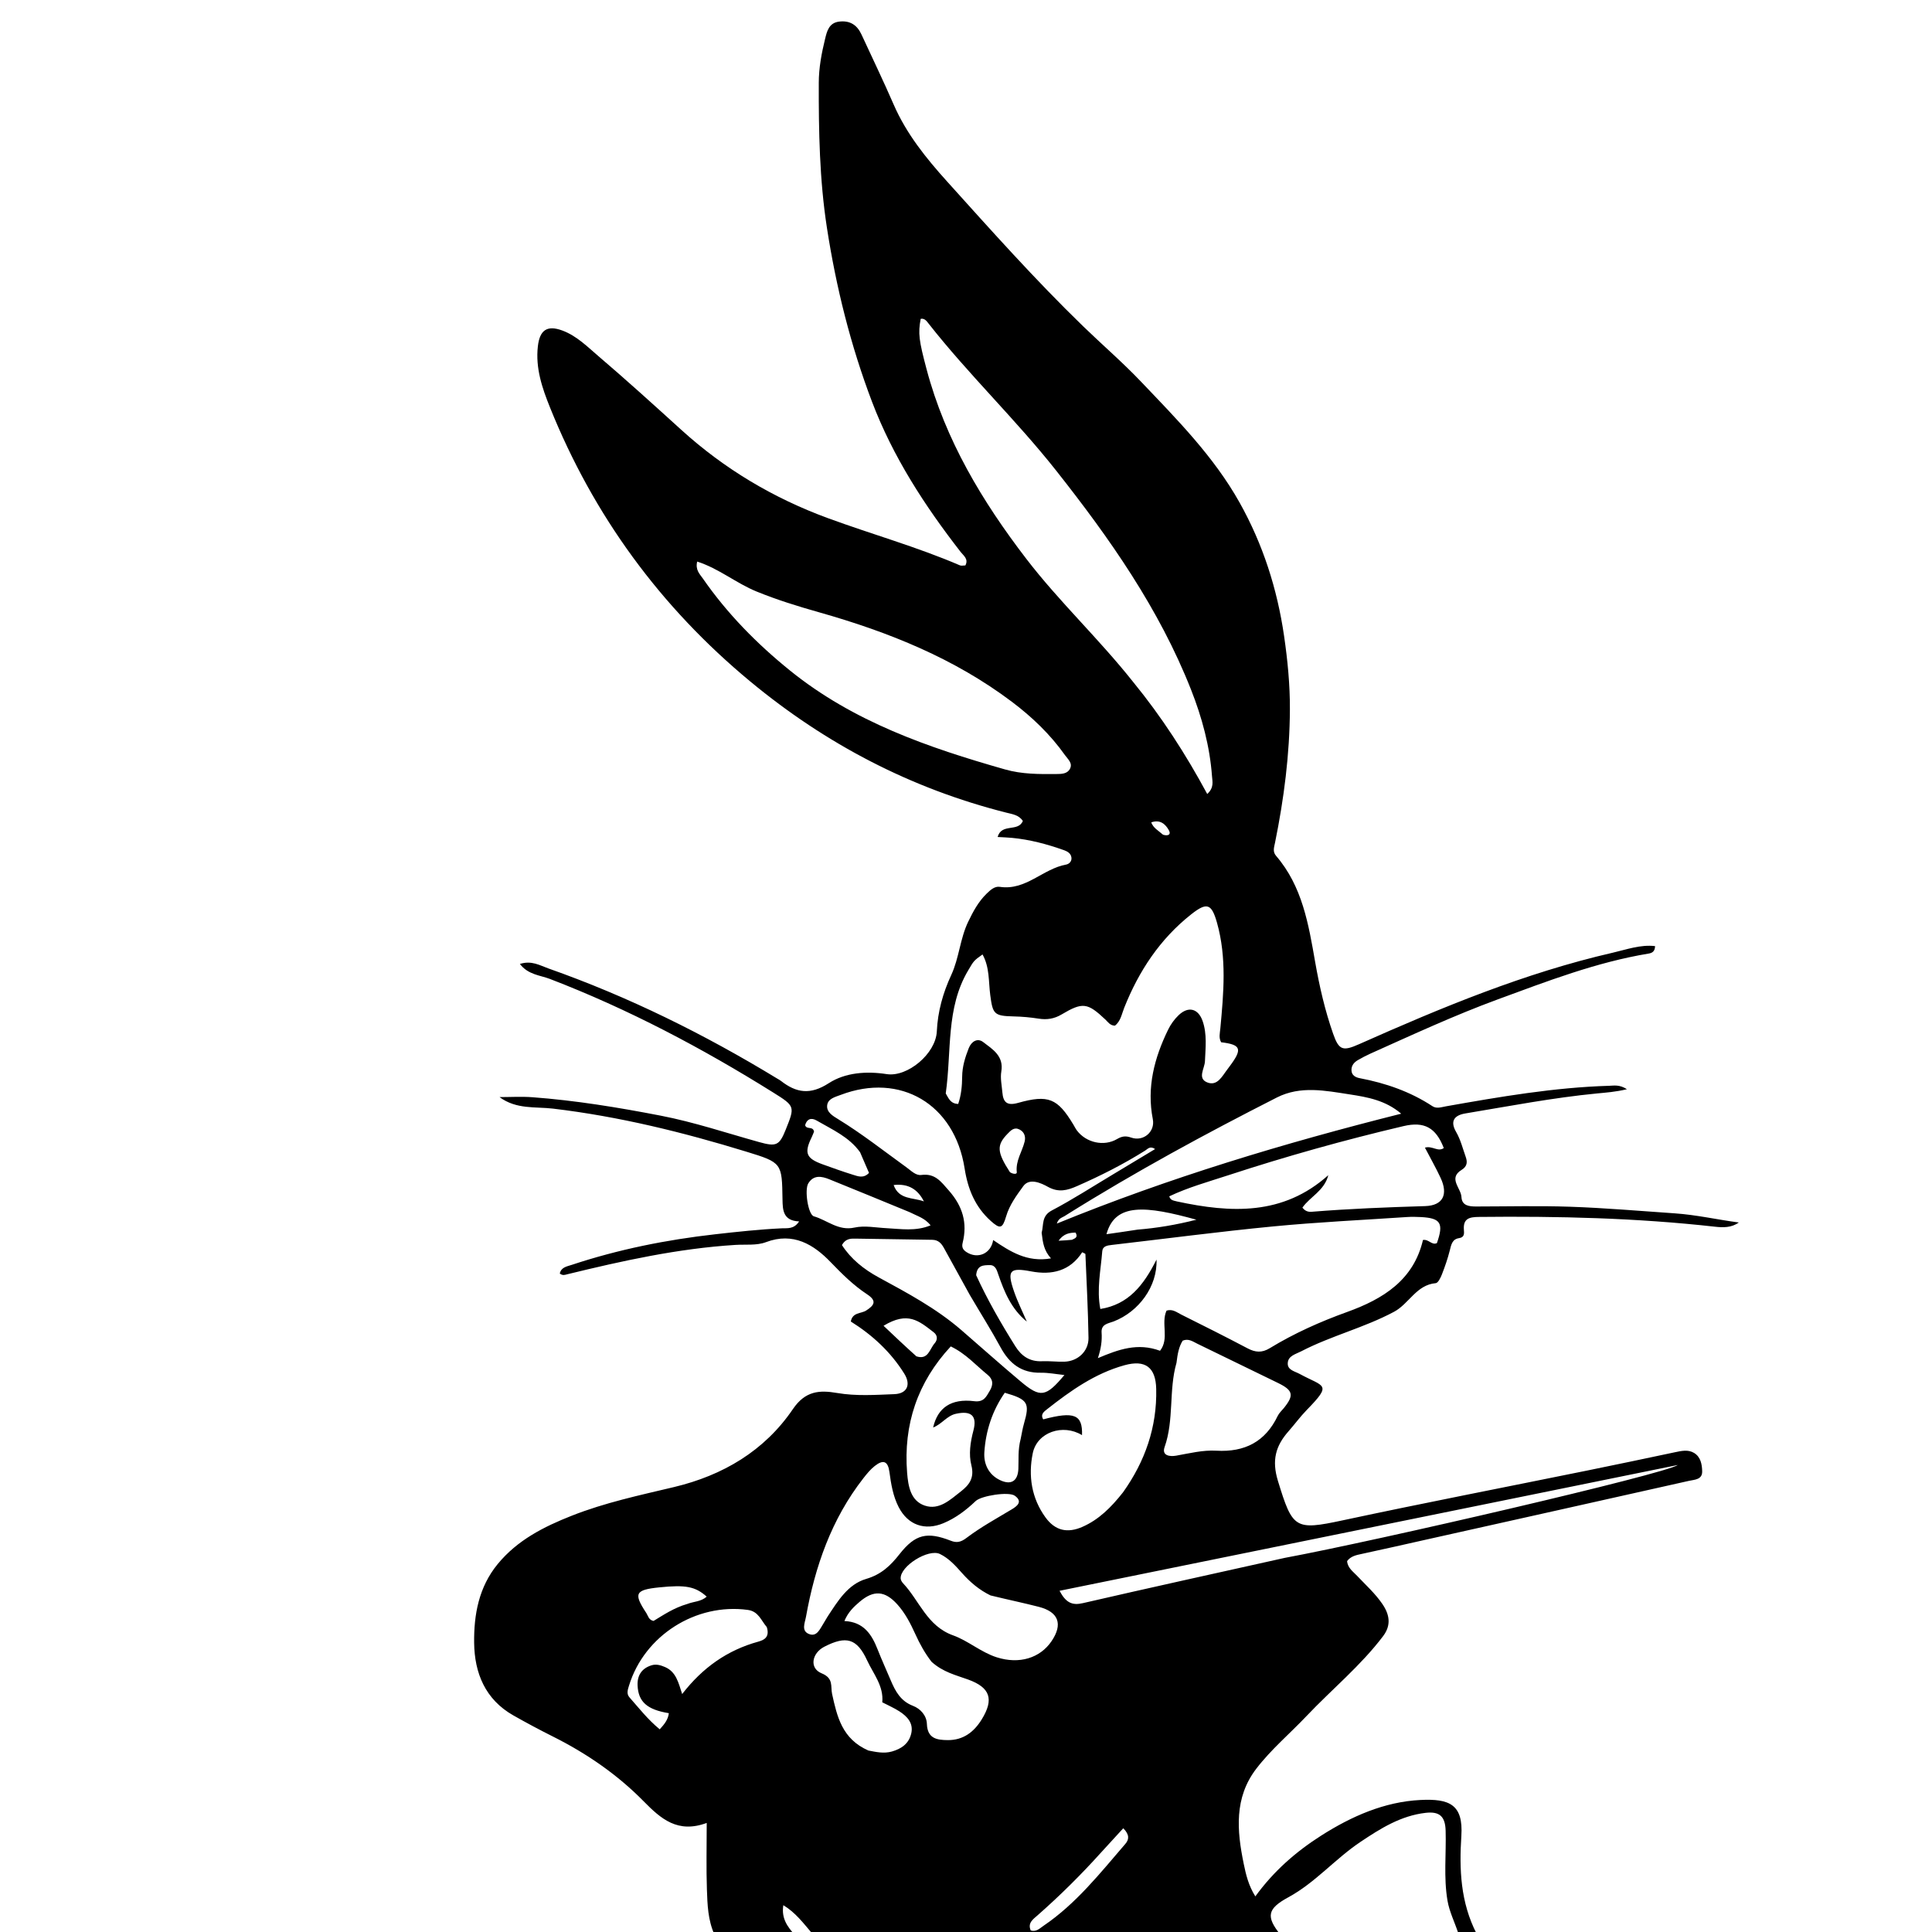 <svg version="1.1" id="Layer_1" xmlns="http://www.w3.org/2000/svg" xmlns:xlink="http://www.w3.org/1999/xlink" x="0px" y="0px"
	 width="100%" viewBox="0 0 688 688" enable-background="new 0 0 688 688" xml:space="preserve">
<path fill="#000000" opacity="1" stroke="none" 
	d="
M254.469,689 
	C252.077,683.785 251.927,678.284 251.736,672.857 
	C251.469,665.263 251.668,657.652 251.668,649.165 
	C241.342,652.981 235.369,647.715 229.215,641.458 
	C219.85,631.936 208.89,624.393 196.902,618.394 
	C192.146,616.014 187.45,613.502 182.823,610.88 
	C172.792,605.196 168.968,595.787 168.845,585.003 
	C168.731,574.972 170.494,565.172 177.241,556.964 
	C184.252,548.436 193.636,543.693 203.61,539.756 
	C215.385,535.107 227.715,532.483 239.973,529.566 
	C257.434,525.411 272.24,516.668 282.358,501.788 
	C286.797,495.26 291.848,494.982 298.077,496.049 
	C304.88,497.216 311.701,496.731 318.494,496.467 
	C323.052,496.289 324.458,493.089 322.03,489.185 
	C317.211,481.439 310.648,475.397 302.98,470.602 
	C303.582,467.278 306.631,467.851 308.441,466.693 
	C311.393,464.805 312.327,463.246 308.786,460.915 
	C303.935,457.721 299.88,453.697 295.808,449.467 
	C289.82,443.247 282.498,438.646 272.739,442.35 
	C269.472,443.59 265.533,443.095 261.897,443.321 
	C241.544,444.589 221.735,448.961 202.003,453.78 
	C201.208,453.974 200.419,454.341 199.347,453.522 
	C199.825,451.26 201.861,451.004 203.633,450.417 
	C220.237,444.911 237.271,441.499 254.645,439.538 
	C262.558,438.645 270.455,437.787 278.413,437.413 
	C280.308,437.324 282.74,437.81 284.569,434.957 
	C278.859,434.706 278.714,430.968 278.656,427.092 
	C278.46,414.148 278.482,414.018 265.776,410.118 
	C243.236,403.201 220.434,397.58 196.922,394.788 
	C190.645,394.043 183.912,395.14 177.879,390.685 
	C181.773,390.685 185.686,390.442 189.559,390.728 
	C204.951,391.867 220.156,394.367 235.299,397.299 
	C247.206,399.604 258.689,403.464 270.341,406.706 
	C276.432,408.4 277.525,407.948 279.797,402.284 
	C283.105,394.038 283.167,393.939 275.341,389.048 
	C250.02,373.225 223.73,359.326 195.795,348.595 
	C192.406,347.293 188.068,347.127 185.136,343.277 
	C189.283,341.921 192.278,343.805 195.216,344.841 
	C223.852,354.936 250.914,368.337 276.822,384.118 
	C277.249,384.378 277.702,384.606 278.093,384.912 
	C283.575,389.197 288.551,389.987 295.114,385.744 
	C301.014,381.929 308.541,381.386 315.778,382.503 
	C323.155,383.642 333.237,375.249 333.607,367.293 
	C333.937,360.186 335.792,353.582 338.763,347.169 
	C341.558,341.134 341.867,334.29 344.781,328.238 
	C346.533,324.602 348.396,321.124 351.297,318.284 
	C352.626,316.982 354.176,315.529 356.032,315.811 
	C365.302,317.218 371.393,309.361 379.653,307.88 
	C380.705,307.692 381.776,306.725 381.534,305.287 
	C381.277,303.754 379.961,303.132 378.736,302.698 
	C372.774,300.587 366.682,298.967 360.361,298.369 
	C358.754,298.217 357.137,298.17 355.259,298.06 
	C356.683,293.035 362.552,296.409 364.246,292.359 
	C362.847,290.206 360.488,289.928 358.316,289.379 
	C324.368,280.795 294.112,264.984 267.202,242.697 
	C235.185,216.18 211.361,183.611 195.84,145.055 
	C193.071,138.177 190.651,131.102 191.538,123.332 
	C192.191,117.612 194.757,115.673 200.238,117.696 
	C205.366,119.588 209.18,123.478 213.186,126.898 
	C223.169,135.42 232.896,144.246 242.616,153.071 
	C257.968,167.01 275.41,177.388 294.863,184.531 
	C310.468,190.262 326.521,194.736 341.822,201.32 
	C342.361,201.552 343.087,201.349 343.78,201.349 
	C344.971,199.075 343.151,197.909 342.119,196.583 
	C329.281,180.087 317.956,162.626 310.516,143.03 
	C302.916,123.01 297.748,102.329 294.469,81.083 
	C291.82,63.916 291.534,46.762 291.573,29.511 
	C291.585,24.131 292.574,18.932 293.833,13.795 
	C294.466,11.212 295.159,8.145 298.805,7.697 
	C302.659,7.223 305.205,8.868 306.782,12.288 
	C310.61,20.594 314.599,28.831 318.239,37.218 
	C322.754,47.619 329.775,56.312 337.208,64.563 
	C353.009,82.104 368.735,99.736 385.706,116.182 
	C392.515,122.78 399.725,128.987 406.257,135.843 
	C419.076,149.301 432.217,162.524 441.429,178.97 
	C449.737,193.801 454.823,209.695 457.262,226.42 
	C458.527,235.102 459.388,243.868 459.342,252.678 
	C459.26,268.658 457.233,284.425 454.054,300.055 
	C453.712,301.736 453.131,303.273 454.409,304.757 
	C463.772,315.624 465.981,329.115 468.338,342.571 
	C469.856,351.239 471.824,359.811 474.738,368.13 
	C476.801,374.018 478.193,374.417 483.981,371.843 
	C513.32,358.792 542.936,346.468 574.37,339.252 
	C579.246,338.132 584.124,336.32 589.381,336.915 
	C589.356,338.824 588.294,339.372 587.157,339.56 
	C568.531,342.64 551.035,349.392 533.434,355.862 
	C517.968,361.547 503.042,368.466 488.029,375.196 
	C486.512,375.876 485.033,376.659 483.593,377.491 
	C482.241,378.272 481.241,379.373 481.268,381.074 
	C481.298,383.002 482.813,383.681 484.239,383.953 
	C493.474,385.715 502.196,388.723 510.105,393.924 
	C511.599,394.906 513.261,394.264 514.933,393.968 
	C534.176,390.564 553.437,387.243 573.034,386.659 
	C574.791,386.606 576.665,386.156 579.365,387.874 
	C575.338,388.852 571.88,389.078 568.805,389.375 
	C553.005,390.902 537.457,393.908 521.836,396.502 
	C517.669,397.193 516.394,399.398 518.528,403.082 
	C520.143,405.868 520.873,408.938 521.929,411.899 
	C522.55,413.641 522.625,415.292 520.511,416.589 
	C515.601,419.603 520.273,423.045 520.435,426.274 
	C520.588,429.332 523.115,429.645 525.613,429.642 
	C536.779,429.631 547.955,429.349 559.108,429.727 
	C571.53,430.148 583.928,431.233 596.33,432.076 
	C604.072,432.602 611.527,434.32 619.209,435.339 
	C616.59,437.221 613.605,437.164 610.786,436.848 
	C582.811,433.712 554.744,433.053 526.629,433.358 
	C523.344,433.393 520.991,433.86 521.301,437.925 
	C521.394,439.144 521.598,440.624 519.57,440.915 
	C517.136,441.265 516.783,443.28 516.274,445.309 
	C515.55,448.197 514.562,451.034 513.481,453.812 
	C513.017,455.005 512.112,456.871 511.277,456.944 
	C504.361,457.549 501.793,464.274 496.417,467.145 
	C485.798,472.816 474.05,475.676 463.404,481.196 
	C461.318,482.277 458.63,482.813 458.572,485.55 
	C458.522,487.9 461.116,488.338 462.815,489.265 
	C471.508,494.007 474.558,492.649 465.324,502.122 
	C463.011,504.496 461.047,507.207 458.848,509.697 
	C454.259,514.893 452.831,520.021 455.082,527.363 
	C460.296,544.365 461.108,545.05 478.096,541.415 
	C507.104,535.207 536.233,529.563 565.305,523.652 
	C575.699,521.539 586.078,519.357 596.454,517.157 
	C598.766,516.666 601.129,516.12 603.246,517.383 
	C605.629,518.805 606.099,521.458 606.158,523.927 
	C606.23,526.954 603.45,526.895 601.472,527.339 
	C570.239,534.356 538.993,541.318 507.75,548.293 
	C500.146,549.99 492.55,551.732 484.931,553.359 
	C482.952,553.781 481.047,554.15 479.713,555.908 
	C479.899,558.36 481.828,559.633 483.264,561.156 
	C486.342,564.419 489.691,567.424 492.25,571.159 
	C494.843,574.944 495.497,578.718 492.537,582.634 
	C484.56,593.186 474.305,601.554 465.269,611.09 
	C459.326,617.362 452.653,622.96 447.38,629.845 
	C439.441,640.212 440.472,651.928 442.895,663.695 
	C443.683,667.522 444.583,671.413 447.035,675.317 
	C453.568,666.315 461.501,659.39 470.5,653.662 
	C481.311,646.781 493.015,641.633 505.776,640.99 
	C516.107,640.469 521.131,642.526 520.398,653.8 
	C519.627,665.646 520.073,677.422 525.862,688.666 
	C523.958,689 521.917,689 519.375,688.624 
	C517.982,684.369 516.139,680.812 515.461,676.816 
	C514.054,668.523 515.04,660.219 514.801,651.926 
	C514.655,646.852 512.666,644.99 507.677,645.566 
	C498.842,646.586 491.624,651.12 484.416,655.953 
	C475.437,661.973 468.379,670.429 458.787,675.637 
	C451.267,679.719 450.756,682.508 456,689 
	C400.646,689 345.292,689 289.353,688.682 
	C286.002,684.75 283.291,681.078 278.951,678.451 
	C278.181,683.171 280.447,686.141 283,689 
	C273.646,689 264.292,689 254.469,689 
M413.098,481.021 
	C416.504,476.698 413.333,471.239 415.419,466.717 
	C417.583,466.049 419.096,467.355 420.668,468.139 
	C428.568,472.077 436.461,476.037 444.269,480.153 
	C447.029,481.608 449.35,481.822 452.164,480.107 
	C460.865,474.803 470.158,470.65 479.725,467.202 
	C492.621,462.554 503.391,455.827 506.732,441.565 
	C508.803,441.223 509.852,443.533 511.693,442.681 
	C514.174,435.606 513.058,433.775 506.013,433.407 
	C504.352,433.32 502.675,433.286 501.017,433.397 
	C485.108,434.463 469.169,435.214 453.305,436.746 
	C434.14,438.596 415.04,441.126 395.909,443.332 
	C394.328,443.514 392.663,443.746 392.52,445.593 
	C392,452.313 390.482,459.023 391.833,466.141 
	C401.863,464.54 407.244,457.721 411.845,448.545 
	C412.21,458.133 405.508,467.105 396.604,470.567 
	C394.688,471.312 392.077,471.473 392.288,474.529 
	C392.487,477.42 392.093,480.252 390.968,483.643 
	C398.372,480.52 405.126,478.079 413.098,481.021 
M403.596,242.941 
	C413.657,255.243 422.257,268.554 429.905,282.751 
	C432.397,280.467 431.744,278.318 431.608,276.454 
	C430.823,265.759 428.051,255.513 424.128,245.571 
	C412.759,216.749 395.193,191.746 376.149,167.636 
	C361.795,149.462 344.978,133.434 330.674,115.221 
	C329.997,114.359 329.284,113.288 327.868,113.535 
	C326.881,118.713 327.26,121.304 329.961,131.478 
	C336.661,156.717 349.78,178.553 365.506,199.043 
	C377.18,214.254 391.253,227.373 403.596,242.941 
M336.787,389.384 
	C337.771,391.053 338.462,393.056 341.227,393.122 
	C342.3,389.961 342.609,386.697 342.634,383.417 
	C342.661,379.837 343.695,376.515 344.979,373.257 
	C345.926,370.858 348.089,369.531 350.119,371.088 
	C353.461,373.65 357.516,376.023 356.574,381.574 
	C356.168,383.964 356.747,386.532 356.951,389.012 
	C357.243,392.565 358.639,393.843 362.538,392.747 
	C373.35,389.707 376.61,391.15 382.221,400.457 
	C382.65,401.17 383.016,401.931 383.514,402.592 
	C386.782,406.924 393.113,408.369 397.79,405.626 
	C399.536,404.602 400.856,404.415 402.847,405.108 
	C407.199,406.624 411.4,403.004 410.529,398.56 
	C408.306,387.215 411.059,376.758 415.971,366.685 
	C416.901,364.779 418.222,362.933 419.758,361.478 
	C423.189,358.228 426.696,359.142 428.25,363.566 
	C429.895,368.252 429.288,373.108 429.091,377.927 
	C428.984,380.522 426.308,384.004 429.888,385.448 
	C433.537,386.92 435.255,383.154 437.159,380.702 
	C437.466,380.308 437.753,379.899 438.051,379.498 
	C442.497,373.526 441.915,371.998 434.866,371.161 
	C433.944,369.59 434.412,367.944 434.566,366.294 
	C435.743,353.691 436.892,341.074 433.391,328.628 
	C431.467,321.789 429.811,321.171 424.215,325.586 
	C413.084,334.369 405.545,345.8 400.341,358.878 
	C399.443,361.133 399.071,363.703 397.028,365.249 
	C395.303,365.209 394.583,363.963 393.642,363.075 
	C387.244,357.041 385.547,356.799 378.022,361.267 
	C375.448,362.796 372.835,363.218 369.889,362.75 
	C366.943,362.282 363.942,362.02 360.959,361.952 
	C353.991,361.793 353.528,361.137 352.637,354.36 
	C352.009,349.578 352.445,344.464 349.888,339.884 
	C346.627,342.183 346.744,342.252 344.751,345.608 
	C336.806,358.984 338.921,374.261 336.787,389.384 
M291.633,218.03 
	C284.112,215.902 276.67,213.603 269.406,210.638 
	C262.154,207.678 255.992,202.447 248.27,199.979 
	C247.558,202.966 249.204,204.44 250.261,205.966 
	C258.951,218.506 269.525,229.25 281.387,238.83 
	C303.937,257.041 330.556,266.216 357.889,273.998 
	C363.965,275.728 370.025,275.689 376.167,275.637 
	C378.003,275.621 380.069,275.622 381.028,273.766 
	C382.065,271.756 380.273,270.359 379.262,268.932 
	C374.02,261.529 367.528,255.325 360.319,249.896 
	C339.932,234.547 316.752,225.139 291.633,218.03 
M399.925,531.419 
	C407.765,520.409 412.037,508.228 411.736,494.629 
	C411.564,486.87 407.836,484.124 400.444,486.167 
	C389.96,489.066 381.288,495.21 372.9,501.81 
	C371.834,502.649 370.395,503.634 371.501,505.446 
	C382.567,502.506 385.556,503.735 385.316,511.061 
	C378.542,506.921 369.314,509.964 367.768,517.532 
	C366.135,525.529 367.315,533.489 372.3,540.351 
	C375.744,545.091 380.1,546.09 385.489,543.711 
	C391.277,541.156 395.633,536.861 399.925,531.419 
M419.195,427.859 
	C438.274,431.952 456.85,432.955 473.017,418.49 
	C471.586,424.083 466.533,426.13 463.797,430.043 
	C464.79,431.327 465.903,431.619 467.088,431.523 
	C480.536,430.432 494.006,429.914 507.492,429.503 
	C513.869,429.308 515.772,425.362 513.013,419.46 
	C511.317,415.83 509.332,412.335 507.428,408.684 
	C510.094,407.91 512.025,410.33 514.142,408.827 
	C511.336,401.536 507.171,399.284 499.827,401.01 
	C478.747,405.965 457.911,411.802 437.332,418.537 
	C430.279,420.846 423.088,422.836 416.378,426.027 
	C416.87,427.475 417.761,427.489 419.195,427.859 
M370.94,438.987 
	C371.72,436.188 370.817,433.029 374.517,431.08 
	C382.012,427.133 389.154,422.516 396.433,418.161 
	C401.341,415.224 406.234,412.263 411.343,409.187 
	C409.539,407.945 408.709,409.16 407.828,409.714 
	C400.061,414.596 391.902,418.715 383.511,422.395 
	C380.1,423.891 376.987,424.772 373.148,422.628 
	C370.726,421.275 366.585,419.384 364.406,422.387 
	C362.036,425.654 359.481,429.082 358.291,433.146 
	C357.004,437.54 356.142,437.77 352.823,434.786 
	C347.248,429.772 344.663,423.487 343.507,416.087 
	C339.921,393.133 320.597,381.822 299.375,389.9 
	C297.382,390.659 294.795,391.225 294.552,393.68 
	C294.315,396.073 296.599,397.395 298.404,398.5 
	C306.929,403.722 314.773,409.896 322.854,415.74 
	C324.471,416.909 326.122,418.677 328.084,418.416 
	C332.975,417.765 335.053,420.731 337.895,423.964 
	C342.824,429.569 344.568,435.501 342.808,442.566 
	C342.403,444.193 342.94,445.077 344.175,445.882 
	C348.156,448.475 352.924,446.467 353.672,441.589 
	C359.72,445.679 365.775,449.612 374.264,448.119 
	C371.684,445.254 371.351,442.45 370.94,438.987 
M344.229,547.623 
	C349.294,543.797 354.854,540.765 360.276,537.504 
	C362.083,536.417 364.387,534.784 361.38,532.641 
	C359.202,531.088 349.441,532.628 347.439,534.536 
	C344.037,537.779 340.354,540.585 335.98,542.415 
	C329.322,545.2 323.304,543.082 320.007,536.659 
	C318.002,532.753 317.312,528.479 316.731,524.176 
	C316.214,520.344 314.575,519.632 311.505,522.05 
	C309.959,523.267 308.666,524.858 307.443,526.424 
	C296.094,540.971 290.242,557.804 287.023,575.727 
	C286.619,577.972 285.245,580.763 288.104,581.89 
	C290.89,582.987 291.976,580.107 293.213,578.187 
	C293.754,577.347 294.204,576.449 294.753,575.615 
	C298.35,570.158 301.939,564.175 308.417,562.274 
	C313.814,560.69 317.073,557.584 320.333,553.44 
	C325.949,546.303 330.166,545.381 338.599,548.671 
	C340.596,549.451 342.099,549.269 344.229,547.623 
M379.528,432.786 
	C378.557,433.55 377.01,433.583 376.343,435.725 
	C416.437,419.341 457.364,407.057 498.977,396.594 
	C493.429,391.843 487.004,390.699 480.678,389.727 
	C472.001,388.393 463.123,386.55 454.699,390.83 
	C429.301,403.737 404.262,417.296 379.528,432.786 
M418.958,485.31 
	C416.139,495.099 418.16,505.55 414.72,515.318 
	C413.651,518.354 416.516,518.786 418.835,518.375 
	C423.584,517.534 428.342,516.325 433.152,516.603 
	C443.241,517.187 450.597,513.422 455.019,504.189 
	C455.509,503.166 456.439,502.352 457.172,501.446 
	C460.895,496.844 460.513,495.126 455.102,492.482 
	C445.534,487.807 435.959,483.143 426.372,478.507 
	C424.774,477.734 423.219,476.539 421.155,477.428 
	C419.829,479.577 419.355,482.002 418.958,485.31 
M352.729,568.142 
	C348.775,566.228 345.503,563.466 342.598,560.195 
	C340.282,557.587 337.947,554.96 334.725,553.389 
	C330.632,551.393 320.464,557.737 320.737,562.152 
	C320.774,562.741 321.2,563.4 321.627,563.855 
	C327.464,570.069 330.1,579.037 339.416,582.37 
	C344.76,584.282 349.347,588.395 354.936,590.176 
	C362.956,592.731 370.359,590.479 374.456,584.447 
	C378.564,578.398 377.013,574.031 369.929,572.207 
	C364.476,570.803 358.954,569.666 352.729,568.142 
M338.575,479.469 
	C326.754,492.196 321.655,507.289 323.035,524.522 
	C323.409,529.185 324.252,534.44 329.303,536.151 
	C334.443,537.892 338.398,534.06 342.194,531.098 
	C345.18,528.768 347.053,526.284 345.912,521.79 
	C344.916,517.869 345.545,513.56 346.636,509.447 
	C348.043,504.146 345.845,502.253 340.38,503.464 
	C337.203,504.168 335.416,507.13 332.299,508.346 
	C333.899,501.268 338.751,497.964 346.894,498.972 
	C350.382,499.404 351.194,497.388 352.458,495.278 
	C353.737,493.144 353.745,491.23 351.661,489.546 
	C347.528,486.206 344.016,482.093 338.575,479.469 
M331.74,591.782 
	C329.376,588.751 327.541,585.414 325.957,581.922 
	C324.237,578.131 322.326,574.422 319.52,571.313 
	C315.101,566.417 311.109,566.17 306.11,570.425 
	C304.006,572.217 301.988,574.139 300.697,577.258 
	C307.606,577.582 310.436,582.047 312.538,587.399 
	C313.994,591.108 315.661,594.733 317.208,598.406 
	C318.846,602.292 320.74,605.782 325.11,607.457 
	C327.825,608.497 329.969,610.942 330.072,613.883 
	C330.255,619.136 333.634,619.63 337.498,619.665 
	C343.045,619.714 346.866,616.753 349.633,612.242 
	C354.017,605.098 352.611,600.949 344.792,598.11 
	C340.436,596.529 335.854,595.487 331.74,591.782 
M347.62,454.112 
	C351.64,462.903 356.457,471.254 361.58,479.437 
	C363.776,482.944 366.734,484.934 371.053,484.747 
	C373.705,484.632 376.376,484.986 379.032,484.91 
	C383.813,484.774 387.698,481.191 387.622,476.425 
	C387.463,466.473 386.937,456.528 386.522,446.581 
	C386.516,446.422 386.016,446.284 385.38,445.935 
	C381.067,452.606 374.627,454.159 367.178,452.747 
	C359.533,451.298 358.504,452.408 361.136,459.989 
	C362.397,463.623 364.136,467.091 365.659,470.634 
	C360.175,466.186 357.676,460.158 355.523,453.915 
	C354.995,452.383 354.535,450.453 352.418,450.511 
	C350.341,450.567 347.916,450.432 347.62,454.112 
M345.332,461.094 
	C342.276,455.552 339.215,450.013 336.169,444.465 
	C335.244,442.78 334.15,441.525 331.957,441.502 
	C322.967,441.409 313.978,441.179 304.988,441.089 
	C303.233,441.072 301.248,440.849 299.826,443.386 
	C303.014,448.347 307.636,452.02 312.898,454.88 
	C323.152,460.454 333.441,465.95 342.334,473.646 
	C349.388,479.75 356.341,485.973 363.487,491.966 
	C370.52,497.864 372.423,497.531 379.049,489.654 
	C376.054,489.348 373.304,488.793 370.563,488.839 
	C363.755,488.955 359.458,485.588 356.326,479.824 
	C352.989,473.682 349.246,467.761 345.332,461.094 
M457.495,554.775 
	C490.484,548.653 592.969,524.886 597.5,521.691 
	C524.272,536.591 451.045,551.491 377.309,566.494 
	C379.604,570.805 381.844,571.763 385.617,570.893 
	C409.27,565.44 432.98,560.233 457.495,554.775 
M273.056,579.413 
	C271.059,577.112 270.121,573.824 266.321,573.305 
	C247.817,570.776 229.479,582.411 224.007,600.225 
	C223.548,601.72 223.02,603.155 224.168,604.453 
	C227.542,608.268 230.678,612.33 234.934,615.822 
	C236.676,613.938 237.908,612.331 238.18,610.081 
	C230.469,608.825 227.312,606.052 227.047,600.217 
	C226.886,596.66 228.498,594.126 231.988,593.032 
	C233.657,592.509 235.246,592.97 236.824,593.649 
	C240.773,595.348 241.59,599.195 242.925,603.261 
	C250.223,593.83 259.035,587.633 270.009,584.609 
	C272.137,584.022 274.179,582.985 273.056,579.413 
M309.235,623.374 
	C312.006,623.904 314.737,624.534 317.606,623.727 
	C321.077,622.752 323.697,620.859 324.508,617.27 
	C325.331,613.624 323.095,611.255 320.329,609.457 
	C318.392,608.198 316.236,607.275 314.183,606.204 
	C314.745,600.388 310.991,596.043 308.782,591.269 
	C305.143,583.407 301.316,582.428 293.568,586.4 
	C289.085,588.699 288.131,594.061 292.572,595.87 
	C296.943,597.651 295.725,600.529 296.31,603.202 
	C298.075,611.275 299.88,619.275 309.235,623.374 
M323.908,431.652 
	C314.385,427.745 304.877,423.8 295.329,419.955 
	C292.597,418.854 289.732,418.296 287.827,421.427 
	C286.434,423.717 287.773,432.548 289.824,433.139 
	C294.602,434.517 298.538,438.418 304.289,437.149 
	C307.92,436.347 311.872,437.176 315.681,437.365 
	C320.742,437.617 326.047,438.572 331.397,436.349 
	C329.265,433.706 326.757,433.11 323.908,431.652 
M363.488,512.321 
	C363.865,510.543 364.134,508.733 364.638,506.991 
	C366.779,499.581 366.079,498.367 357.808,495.972 
	C353.377,502.311 351.02,509.537 350.531,517.203 
	C350.274,521.237 351.978,525.09 356.072,527.063 
	C360.026,528.97 362.455,527.465 362.651,523.092 
	C362.799,519.783 362.41,516.442 363.488,512.321 
M306.284,410.327 
	C302.372,404.848 296.34,402.245 290.792,399.017 
	C288.882,397.905 287.31,398.485 286.715,400.68 
	C287.212,402.407 289.501,400.898 289.884,402.985 
	C289.671,403.497 289.395,404.266 289.039,404.996 
	C286.315,410.586 287.066,412.506 292.931,414.624 
	C296.511,415.917 300.098,417.204 303.731,418.334 
	C305.544,418.898 307.528,419.727 309.46,417.68 
	C308.516,415.476 307.555,413.231 306.284,410.327 
M392.142,659.641 
	C385.014,667.566 377.458,675.054 369.45,682.094 
	C367.928,683.433 365.858,684.771 367.058,687.453 
	C369.049,688.067 370.281,686.683 371.589,685.798 
	C383.188,677.95 391.751,667.048 400.759,656.603 
	C402.072,655.08 402.299,653.363 400.003,651.059 
	C397.517,653.789 395.079,656.467 392.142,659.641 
M244.819,571.164 
	C247.07,570.277 249.714,570.381 251.65,568.56 
	C247.601,564.964 244.196,564.313 234.782,565.274 
	C226.205,566.15 225.545,567.409 230.107,574.339 
	C230.795,575.383 230.992,576.906 232.741,577.226 
	C236.328,575.064 239.889,572.596 244.819,571.164 
M405.114,437.878 
	C411.943,437.324 418.666,436.211 426.047,434.346 
	C408.085,429.384 397.1,428.221 394.02,439.511 
	C397.596,439.003 400.963,438.525 405.114,437.878 
M326.331,482.998 
	C330.551,484.387 331.033,480.402 332.812,478.388 
	C333.914,477.142 333.946,475.553 332.501,474.438 
	C327.159,470.318 323.291,466.883 314.637,472.121 
	C318.414,475.704 322.079,479.18 326.331,482.998 
M359.638,417.407 
	C360.501,418.038 362.186,418.358 362.083,417.42 
	C361.632,413.336 364,410.14 364.885,406.508 
	C365.295,404.829 364.828,403.142 363.085,402.238 
	C361.164,401.243 359.976,402.533 358.796,403.752 
	C354.883,407.792 354.956,410.179 359.638,417.407 
M318.233,421.997 
	C320.101,427.294 325.153,426.387 329.009,427.829 
	C326.837,423.517 323.432,421.394 318.233,421.997 
M414.151,297.241 
	C415.756,297.762 417.219,297.348 416.196,295.568 
	C415.06,293.591 413.23,291.711 409.962,292.854 
	C410.722,294.88 412.402,295.693 414.151,297.241 
M381.717,441.503 
	C382.697,441.015 384.038,440.733 383.019,438.933 
	C380.873,438.993 378.842,439.242 376.959,441.829 
	C378.852,441.73 379.966,441.673 381.717,441.503 
z"/>
</svg>